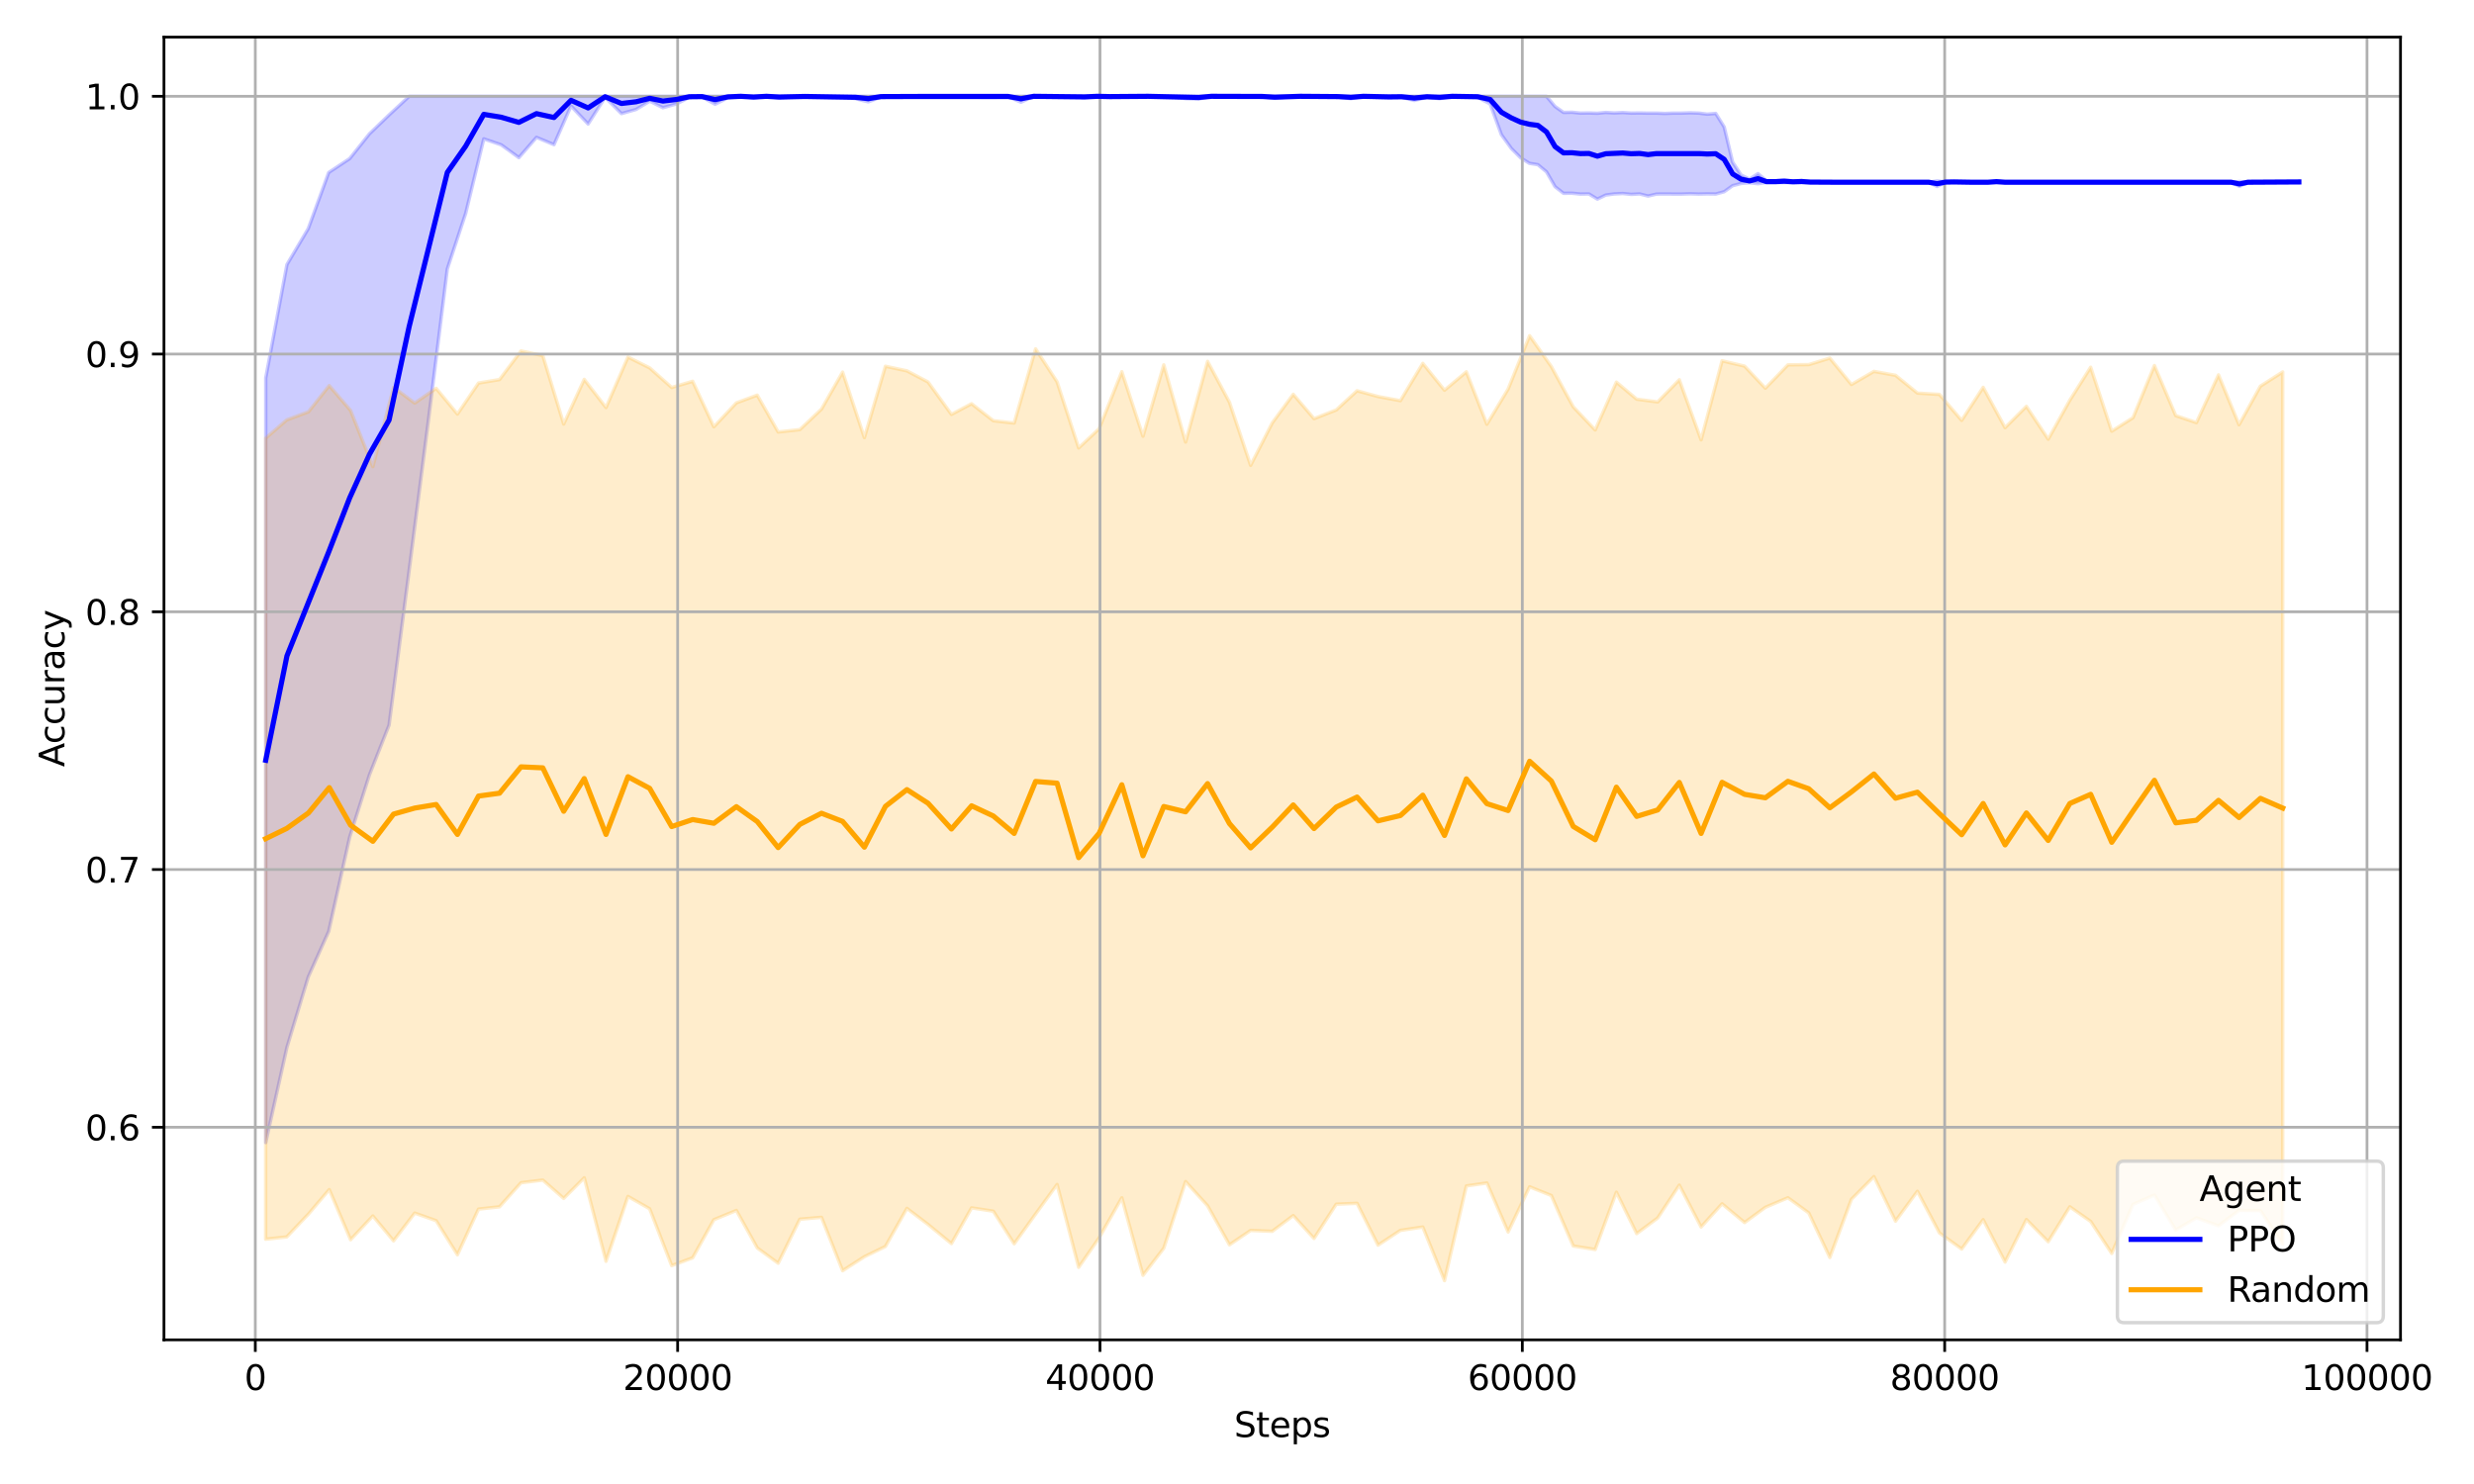 <?xml version="1.0" encoding="utf-8" standalone="no"?>
<!DOCTYPE svg PUBLIC "-//W3C//DTD SVG 1.1//EN"
  "http://www.w3.org/Graphics/SVG/1.1/DTD/svg11.dtd">
<svg xmlns:xlink="http://www.w3.org/1999/xlink" width="720pt" height="432pt" viewBox="0 0 720 432" xmlns="http://www.w3.org/2000/svg" version="1.1">
 <defs>
  <style type="text/css">*{stroke-linejoin: round; stroke-linecap: butt}</style>
 </defs>
 <g id="figure_1">
  <g id="patch_1">
   <path d="M 0 432 
L 720 432 
L 720 0 
L 0 0 
z
" style="fill: #ffffff"/>
  </g>
  <g id="axes_1">
   <g id="patch_2">
    <path d="M 47.72 390.04 
L 698.612 390.04 
L 698.612 10.8 
L 47.72 10.8 
z
" style="fill: #ffffff"/>
   </g>
   <g id="FillBetweenPolyCollection_1">
    <defs>
     <path id="mae213583d4" d="M 77.331 -321.983 
L 77.331 -99.384 
L 83.513 -127.142 
L 89.714 -147.607 
L 95.663 -160.87 
L 101.772 -188.337 
L 107.524 -206.456 
L 113.227 -220.903 
L 119.066 -265.854 
L 124.683 -309.633 
L 130.189 -353.735 
L 135.524 -369.883 
L 140.796 -391.572 
L 145.867 -389.843 
L 151.004 -386.114 
L 156.13 -392.016 
L 161.225 -389.888 
L 166.184 -401.144 
L 171.156 -395.898 
L 176.109 -403.66 
L 180.854 -398.93 
L 185.119 -400.138 
L 189.101 -402.553 
L 192.93 -400.641 
L 196.869 -401.748 
L 200.606 -403.66 
L 204.324 -403.761 
L 208.116 -401.647 
L 211.828 -403.559 
L 215.534 -403.962 
L 219.325 -403.459 
L 223.05 -403.962 
L 226.768 -403.459 
L 230.48 -403.761 
L 234.198 -403.861 
L 237.904 -403.761 
L 241.616 -403.66 
L 245.315 -403.761 
L 249.003 -403.257 
L 252.702 -402.352 
L 256.408 -403.761 
L 260.12 -403.861 
L 263.807 -403.761 
L 267.507 -403.861 
L 271.201 -403.861 
L 274.9 -403.861 
L 278.588 -403.861 
L 282.281 -403.761 
L 285.969 -403.66 
L 289.656 -403.66 
L 293.386 -403.861 
L 297.123 -402.251 
L 300.853 -403.962 
L 304.547 -403.861 
L 308.259 -403.962 
L 311.952 -403.861 
L 315.634 -403.559 
L 319.339 -403.962 
L 323.027 -403.761 
L 326.708 -403.861 
L 330.42 -403.962 
L 334.107 -403.962 
L 337.795 -403.761 
L 341.464 -403.761 
L 345.176 -403.257 
L 348.857 -403.157 
L 352.544 -403.962 
L 356.232 -403.962 
L 359.919 -403.962 
L 363.619 -403.962 
L 367.312 -403.861 
L 370.993 -403.358 
L 374.687 -403.761 
L 378.374 -403.962 
L 382.068 -403.962 
L 385.755 -403.962 
L 389.436 -403.761 
L 393.124 -403.257 
L 396.805 -403.962 
L 400.492 -403.66 
L 404.192 -403.559 
L 407.892 -403.66 
L 411.598 -402.754 
L 415.285 -403.66 
L 418.978 -403.257 
L 422.666 -403.962 
L 426.353 -403.861 
L 430.041 -403.66 
L 433.667 -401.748 
L 436.948 -392.792 
L 439.855 -388.767 
L 442.535 -386.084 
L 445.073 -384.457 
L 447.562 -384.065 
L 450.075 -381.971 
L 452.558 -377.66 
L 455.023 -375.724 
L 457.499 -375.75 
L 459.958 -375.5 
L 462.416 -375.541 
L 464.88 -374.042 
L 467.338 -375.222 
L 469.797 -375.541 
L 472.261 -375.666 
L 474.719 -375.415 
L 477.178 -375.541 
L 479.636 -374.929 
L 482.094 -375.5 
L 484.552 -375.517 
L 487.011 -375.5 
L 489.475 -375.5 
L 491.939 -375.583 
L 494.398 -375.5 
L 496.862 -375.552 
L 499.326 -375.517 
L 501.785 -376.19 
L 504.249 -377.951 
L 506.707 -378.59 
L 509.166 -378.797 
L 511.636 -378.521 
L 514.101 -378.884 
L 516.614 -378.884 
L 519.232 -378.832 
L 521.819 -378.901 
L 524.315 -378.866 
L 526.804 -378.936 
L 529.268 -378.953 
L 531.738 -378.936 
L 534.197 -378.953 
L 536.655 -378.953 
L 539.119 -378.953 
L 541.578 -378.936 
L 544.036 -378.953 
L 546.494 -378.953 
L 548.959 -378.953 
L 551.435 -378.953 
L 553.9 -378.953 
L 556.364 -378.953 
L 558.822 -378.953 
L 561.287 -378.953 
L 563.751 -377.711 
L 566.215 -378.936 
L 568.68 -378.918 
L 571.15 -378.953 
L 573.615 -378.953 
L 576.104 -378.953 
L 578.562 -378.953 
L 581.026 -378.884 
L 583.485 -378.953 
L 585.943 -378.953 
L 588.53 -378.953 
L 591.111 -378.953 
L 593.994 -378.953 
L 596.747 -378.936 
L 599.334 -378.936 
L 601.897 -378.953 
L 604.398 -378.953 
L 606.998 -378.953 
L 609.634 -378.936 
L 612.148 -378.953 
L 614.637 -378.953 
L 617.12 -378.953 
L 619.596 -378.953 
L 622.061 -378.953 
L 624.519 -378.953 
L 627.008 -378.953 
L 629.485 -378.953 
L 631.949 -378.953 
L 634.432 -378.953 
L 636.89 -378.953 
L 639.348 -378.953 
L 641.85 -378.953 
L 644.32 -378.953 
L 646.779 -378.953 
L 649.28 -378.953 
L 651.744 -377.745 
L 654.209 -378.953 
L 656.667 -378.953 
L 659.144 -378.953 
L 661.608 -378.953 
L 664.066 -378.953 
L 666.549 -378.953 
L 669.026 -378.918 
L 669.026 -379.154 
L 669.026 -379.154 
L 666.549 -378.953 
L 664.066 -378.953 
L 661.608 -378.953 
L 659.144 -378.953 
L 656.667 -378.953 
L 654.209 -378.953 
L 651.744 -379.16 
L 649.28 -378.953 
L 646.779 -378.953 
L 644.32 -378.953 
L 641.85 -378.953 
L 639.348 -378.953 
L 636.89 -378.953 
L 634.432 -378.953 
L 631.949 -378.953 
L 629.485 -378.953 
L 627.008 -378.953 
L 624.519 -378.953 
L 622.061 -378.953 
L 619.596 -378.953 
L 617.12 -378.953 
L 614.637 -378.953 
L 612.148 -378.953 
L 609.634 -379.053 
L 606.998 -378.953 
L 604.398 -378.953 
L 601.897 -378.953 
L 599.334 -379.053 
L 596.747 -379.053 
L 593.994 -378.953 
L 591.111 -378.953 
L 588.53 -378.953 
L 585.943 -378.953 
L 583.485 -378.953 
L 581.026 -379.355 
L 578.562 -378.953 
L 576.104 -378.953 
L 573.615 -378.953 
L 571.15 -378.953 
L 568.68 -379.154 
L 566.215 -379.053 
L 563.751 -379.361 
L 561.287 -378.953 
L 558.822 -378.953 
L 556.364 -378.953 
L 553.9 -378.953 
L 551.435 -378.953 
L 548.959 -378.953 
L 546.494 -378.953 
L 544.036 -378.953 
L 541.578 -379.053 
L 539.119 -378.953 
L 536.655 -378.953 
L 534.197 -378.953 
L 531.738 -379.053 
L 529.268 -378.953 
L 526.804 -379.053 
L 524.315 -379.456 
L 521.819 -379.255 
L 519.232 -379.657 
L 516.614 -379.355 
L 514.101 -379.355 
L 511.636 -381.468 
L 509.166 -379.858 
L 506.707 -381.066 
L 504.249 -384.789 
L 501.785 -395.053 
L 499.326 -398.978 
L 496.862 -398.777 
L 494.398 -399.078 
L 491.939 -399.162 
L 489.475 -399.078 
L 487.011 -399.078 
L 484.552 -398.978 
L 482.094 -399.078 
L 479.636 -399.066 
L 477.178 -399.12 
L 474.719 -399.08 
L 472.261 -399.245 
L 469.797 -399.12 
L 467.338 -399.273 
L 464.88 -399.036 
L 462.416 -399.12 
L 459.958 -399.078 
L 457.499 -399.329 
L 455.023 -399.271 
L 452.558 -401.003 
L 450.075 -403.962 
L 447.562 -403.962 
L 445.073 -403.962 
L 442.535 -403.962 
L 439.855 -403.962 
L 436.948 -403.962 
L 433.667 -403.962 
L 430.041 -403.962 
L 426.353 -403.962 
L 422.666 -403.962 
L 418.978 -403.962 
L 415.285 -403.962 
L 411.598 -403.962 
L 407.892 -403.962 
L 404.192 -403.962 
L 400.492 -403.962 
L 396.805 -403.962 
L 393.124 -403.962 
L 389.436 -403.962 
L 385.755 -403.962 
L 382.068 -403.962 
L 378.374 -403.962 
L 374.687 -403.962 
L 370.993 -403.962 
L 367.312 -403.962 
L 363.619 -403.962 
L 359.919 -403.962 
L 356.232 -403.962 
L 352.544 -403.962 
L 348.857 -403.962 
L 345.176 -403.962 
L 341.464 -403.962 
L 337.795 -403.962 
L 334.107 -403.962 
L 330.42 -403.962 
L 326.708 -403.962 
L 323.027 -403.962 
L 319.339 -403.962 
L 315.634 -403.962 
L 311.952 -403.962 
L 308.259 -403.962 
L 304.547 -403.962 
L 300.853 -403.962 
L 297.123 -403.962 
L 293.386 -403.962 
L 289.656 -403.962 
L 285.969 -403.962 
L 282.281 -403.962 
L 278.588 -403.962 
L 274.9 -403.962 
L 271.201 -403.962 
L 267.507 -403.962 
L 263.807 -403.962 
L 260.12 -403.962 
L 256.408 -403.962 
L 252.702 -403.962 
L 249.003 -403.962 
L 245.315 -403.962 
L 241.616 -403.962 
L 237.904 -403.962 
L 234.198 -403.962 
L 230.48 -403.962 
L 226.768 -403.962 
L 223.05 -403.962 
L 219.325 -403.962 
L 215.534 -403.962 
L 211.828 -403.962 
L 208.116 -403.962 
L 204.324 -403.962 
L 200.606 -403.962 
L 196.869 -403.962 
L 192.93 -403.962 
L 189.101 -403.962 
L 185.119 -403.962 
L 180.854 -403.962 
L 176.109 -403.962 
L 171.156 -403.962 
L 166.184 -403.962 
L 161.225 -403.962 
L 156.13 -403.962 
L 151.004 -403.962 
L 145.867 -403.962 
L 140.796 -403.962 
L 135.524 -403.962 
L 130.189 -403.962 
L 124.683 -403.962 
L 119.066 -403.962 
L 113.227 -398.536 
L 107.524 -393.059 
L 101.772 -385.835 
L 95.663 -381.791 
L 89.714 -365.46 
L 83.513 -354.996 
L 77.331 -321.983 
z
" style="stroke: #0000ff; stroke-opacity: 0.2"/>
    </defs>
    <g clip-path="url(#p2418b3f8c1)">
     <use xlink:href="#mae213583d4" x="0" y="432" style="fill: #0000ff; fill-opacity: 0.2; stroke: #0000ff; stroke-opacity: 0.2"/>
    </g>
   </g>
   <g id="FillBetweenPolyCollection_2">
    <defs>
     <path id="m3cd592f4df" d="M 77.306 -304.425 
L 77.306 -71.259 
L 83.452 -71.922 
L 89.769 -78.575 
L 95.823 -85.7 
L 102.03 -71.104 
L 108.513 -78.021 
L 114.536 -70.781 
L 120.694 -78.862 
L 126.932 -76.649 
L 133.127 -66.72 
L 139.26 -80.022 
L 145.375 -80.687 
L 151.631 -87.697 
L 157.974 -88.467 
L 164.052 -83.133 
L 170.031 -89.134 
L 176.367 -64.829 
L 182.759 -83.713 
L 189.064 -80.114 
L 195.48 -63.564 
L 201.589 -65.844 
L 207.753 -76.931 
L 214.304 -79.628 
L 220.382 -68.716 
L 226.467 -64.267 
L 232.772 -77.081 
L 239.071 -77.619 
L 245.223 -62.088 
L 251.559 -66.163 
L 257.68 -69.142 
L 263.943 -80.232 
L 270.082 -75.554 
L 276.898 -69.981 
L 282.754 -80.384 
L 289.078 -79.407 
L 295.15 -69.918 
L 301.388 -78.587 
L 307.638 -87.182 
L 313.925 -63.075 
L 319.874 -71.652 
L 326.481 -83.317 
L 332.639 -60.749 
L 338.692 -68.643 
L 345.04 -88.036 
L 351.444 -80.978 
L 357.805 -69.624 
L 363.969 -73.81 
L 370.256 -73.552 
L 376.371 -78.133 
L 382.418 -71.47 
L 388.883 -81.446 
L 394.943 -81.695 
L 401.039 -69.531 
L 407.554 -73.824 
L 414.074 -74.8 
L 420.392 -59.198 
L 426.753 -86.765 
L 432.726 -87.616 
L 438.903 -73.364 
L 445.159 -86.514 
L 451.477 -83.974 
L 457.856 -69.278 
L 464.241 -68.266 
L 470.411 -84.935 
L 476.323 -72.889 
L 482.438 -77.438 
L 488.725 -87 
L 495.068 -74.811 
L 501.17 -81.561 
L 507.721 -76.101 
L 513.769 -80.538 
L 520.332 -83.322 
L 526.392 -78.911 
L 532.531 -65.934 
L 538.818 -82.868 
L 545.37 -89.475 
L 551.65 -76.526 
L 558.023 -85.206 
L 564.427 -73.081 
L 570.898 -68.392 
L 577.155 -76.945 
L 583.534 -64.603 
L 589.741 -76.984 
L 596.083 -70.527 
L 602.376 -80.693 
L 608.442 -76.43 
L 614.575 -67.12 
L 620.764 -81.371 
L 626.99 -84.097 
L 633.203 -73.925 
L 639.219 -77.46 
L 645.648 -75.149 
L 651.621 -79.667 
L 657.835 -79.604 
L 664.33 -69.794 
L 664.33 -323.729 
L 664.33 -323.729 
L 657.835 -319.589 
L 651.621 -308.354 
L 645.648 -322.876 
L 639.219 -308.978 
L 633.203 -311.012 
L 626.99 -325.599 
L 620.764 -310.401 
L 614.575 -306.479 
L 608.442 -325.096 
L 602.376 -315.498 
L 596.083 -304.156 
L 589.741 -313.705 
L 583.534 -307.496 
L 577.155 -319.246 
L 570.898 -309.626 
L 564.427 -317.191 
L 558.023 -317.571 
L 551.65 -322.75 
L 545.37 -323.889 
L 538.818 -320.075 
L 532.531 -327.756 
L 526.392 -325.867 
L 520.332 -325.791 
L 513.769 -318.987 
L 507.721 -325.425 
L 501.17 -326.968 
L 495.068 -303.957 
L 488.725 -321.446 
L 482.438 -315.001 
L 476.323 -315.8 
L 470.411 -320.76 
L 464.241 -306.834 
L 457.856 -313.574 
L 451.477 -325.305 
L 445.159 -334.27 
L 438.903 -318.742 
L 432.726 -308.492 
L 426.753 -323.765 
L 420.392 -318.403 
L 414.074 -326.226 
L 407.554 -315.364 
L 401.039 -316.573 
L 394.943 -318.247 
L 388.883 -312.661 
L 382.418 -310.132 
L 376.371 -317.225 
L 370.256 -308.884 
L 363.969 -296.539 
L 357.805 -314.896 
L 351.444 -326.801 
L 345.04 -303.32 
L 338.692 -325.797 
L 332.639 -305.014 
L 326.481 -323.795 
L 319.874 -307.2 
L 313.925 -301.605 
L 307.638 -320.847 
L 301.388 -330.442 
L 295.15 -308.851 
L 289.078 -309.532 
L 282.754 -314.473 
L 276.898 -311.371 
L 270.082 -320.803 
L 263.943 -324.045 
L 257.68 -325.382 
L 251.559 -304.602 
L 245.223 -323.682 
L 239.071 -312.903 
L 232.772 -306.939 
L 226.467 -306.248 
L 220.382 -316.972 
L 214.304 -314.73 
L 207.753 -307.756 
L 201.589 -321.01 
L 195.48 -319.205 
L 189.064 -324.913 
L 182.759 -328.067 
L 176.367 -313.355 
L 170.031 -321.562 
L 164.052 -308.557 
L 157.974 -328.481 
L 151.631 -329.835 
L 145.375 -321.506 
L 139.26 -320.504 
L 133.127 -311.464 
L 126.932 -318.958 
L 120.694 -314.661 
L 114.536 -319.241 
L 108.513 -296.162 
L 102.03 -312.499 
L 95.823 -319.745 
L 89.769 -312.114 
L 83.452 -309.764 
L 77.306 -304.425 
z
" style="stroke: #ffa500; stroke-opacity: 0.2"/>
    </defs>
    <g clip-path="url(#p2418b3f8c1)">
     <use xlink:href="#m3cd592f4df" x="0" y="432" style="fill: #ffa500; fill-opacity: 0.2; stroke: #ffa500; stroke-opacity: 0.2"/>
    </g>
   </g>
   <g id="matplotlib.axis_1">
    <g id="xtick_1">
     <g id="line2d_1">
      <path d="M 74.301 390.04 
L 74.301 10.8 
" clip-path="url(#p2418b3f8c1)" style="fill: none; stroke: #b0b0b0; stroke-width: 0.8; stroke-linecap: square"/>
     </g>
     <g id="line2d_2">
      <defs>
       <path id="m208bb4cdab" d="M 0 0 
L 0 3.5 
" style="stroke: #000000; stroke-width: 0.8"/>
      </defs>
      <g>
       <use xlink:href="#m208bb4cdab" x="74.301" y="390.04" style="stroke: #000000; stroke-width: 0.8"/>
      </g>
     </g>
     <g id="text_1">
      <!-- 0 -->
      <g transform="translate(71.12 404.638) scale(0.1 -0.1)">
       <defs>
        <path id="DejaVuSans-30" d="M 2034 4250 
Q 1547 4250 1301 3770 
Q 1056 3291 1056 2328 
Q 1056 1369 1301 889 
Q 1547 409 2034 409 
Q 2525 409 2770 889 
Q 3016 1369 3016 2328 
Q 3016 3291 2770 3770 
Q 2525 4250 2034 4250 
z
M 2034 4750 
Q 2819 4750 3233 4129 
Q 3647 3509 3647 2328 
Q 3647 1150 3233 529 
Q 2819 -91 2034 -91 
Q 1250 -91 836 529 
Q 422 1150 422 2328 
Q 422 3509 836 4129 
Q 1250 4750 2034 4750 
z
" transform="scale(0.016)"/>
       </defs>
       <use xlink:href="#DejaVuSans-30"/>
      </g>
     </g>
    </g>
    <g id="xtick_2">
     <g id="line2d_3">
      <path d="M 197.213 390.04 
L 197.213 10.8 
" clip-path="url(#p2418b3f8c1)" style="fill: none; stroke: #b0b0b0; stroke-width: 0.8; stroke-linecap: square"/>
     </g>
     <g id="line2d_4">
      <g>
       <use xlink:href="#m208bb4cdab" x="197.213" y="390.04" style="stroke: #000000; stroke-width: 0.8"/>
      </g>
     </g>
     <g id="text_2">
      <!-- 20000 -->
      <g transform="translate(181.307 404.638) scale(0.1 -0.1)">
       <defs>
        <path id="DejaVuSans-32" d="M 1228 531 
L 3431 531 
L 3431 0 
L 469 0 
L 469 531 
Q 828 903 1448 1529 
Q 2069 2156 2228 2338 
Q 2531 2678 2651 2914 
Q 2772 3150 2772 3378 
Q 2772 3750 2511 3984 
Q 2250 4219 1831 4219 
Q 1534 4219 1204 4116 
Q 875 4013 500 3803 
L 500 4441 
Q 881 4594 1212 4672 
Q 1544 4750 1819 4750 
Q 2544 4750 2975 4387 
Q 3406 4025 3406 3419 
Q 3406 3131 3298 2873 
Q 3191 2616 2906 2266 
Q 2828 2175 2409 1742 
Q 1991 1309 1228 531 
z
" transform="scale(0.016)"/>
       </defs>
       <use xlink:href="#DejaVuSans-32"/>
       <use xlink:href="#DejaVuSans-30" transform="translate(63.623 0)"/>
       <use xlink:href="#DejaVuSans-30" transform="translate(127.246 0)"/>
       <use xlink:href="#DejaVuSans-30" transform="translate(190.869 0)"/>
       <use xlink:href="#DejaVuSans-30" transform="translate(254.492 0)"/>
      </g>
     </g>
    </g>
    <g id="xtick_3">
     <g id="line2d_5">
      <path d="M 320.126 390.04 
L 320.126 10.8 
" clip-path="url(#p2418b3f8c1)" style="fill: none; stroke: #b0b0b0; stroke-width: 0.8; stroke-linecap: square"/>
     </g>
     <g id="line2d_6">
      <g>
       <use xlink:href="#m208bb4cdab" x="320.126" y="390.04" style="stroke: #000000; stroke-width: 0.8"/>
      </g>
     </g>
     <g id="text_3">
      <!-- 40000 -->
      <g transform="translate(304.22 404.638) scale(0.1 -0.1)">
       <defs>
        <path id="DejaVuSans-34" d="M 2419 4116 
L 825 1625 
L 2419 1625 
L 2419 4116 
z
M 2253 4666 
L 3047 4666 
L 3047 1625 
L 3713 1625 
L 3713 1100 
L 3047 1100 
L 3047 0 
L 2419 0 
L 2419 1100 
L 313 1100 
L 313 1709 
L 2253 4666 
z
" transform="scale(0.016)"/>
       </defs>
       <use xlink:href="#DejaVuSans-34"/>
       <use xlink:href="#DejaVuSans-30" transform="translate(63.623 0)"/>
       <use xlink:href="#DejaVuSans-30" transform="translate(127.246 0)"/>
       <use xlink:href="#DejaVuSans-30" transform="translate(190.869 0)"/>
       <use xlink:href="#DejaVuSans-30" transform="translate(254.492 0)"/>
      </g>
     </g>
    </g>
    <g id="xtick_4">
     <g id="line2d_7">
      <path d="M 443.039 390.04 
L 443.039 10.8 
" clip-path="url(#p2418b3f8c1)" style="fill: none; stroke: #b0b0b0; stroke-width: 0.8; stroke-linecap: square"/>
     </g>
     <g id="line2d_8">
      <g>
       <use xlink:href="#m208bb4cdab" x="443.039" y="390.04" style="stroke: #000000; stroke-width: 0.8"/>
      </g>
     </g>
     <g id="text_4">
      <!-- 60000 -->
      <g transform="translate(427.132 404.638) scale(0.1 -0.1)">
       <defs>
        <path id="DejaVuSans-36" d="M 2113 2584 
Q 1688 2584 1439 2293 
Q 1191 2003 1191 1497 
Q 1191 994 1439 701 
Q 1688 409 2113 409 
Q 2538 409 2786 701 
Q 3034 994 3034 1497 
Q 3034 2003 2786 2293 
Q 2538 2584 2113 2584 
z
M 3366 4563 
L 3366 3988 
Q 3128 4100 2886 4159 
Q 2644 4219 2406 4219 
Q 1781 4219 1451 3797 
Q 1122 3375 1075 2522 
Q 1259 2794 1537 2939 
Q 1816 3084 2150 3084 
Q 2853 3084 3261 2657 
Q 3669 2231 3669 1497 
Q 3669 778 3244 343 
Q 2819 -91 2113 -91 
Q 1303 -91 875 529 
Q 447 1150 447 2328 
Q 447 3434 972 4092 
Q 1497 4750 2381 4750 
Q 2619 4750 2861 4703 
Q 3103 4656 3366 4563 
z
" transform="scale(0.016)"/>
       </defs>
       <use xlink:href="#DejaVuSans-36"/>
       <use xlink:href="#DejaVuSans-30" transform="translate(63.623 0)"/>
       <use xlink:href="#DejaVuSans-30" transform="translate(127.246 0)"/>
       <use xlink:href="#DejaVuSans-30" transform="translate(190.869 0)"/>
       <use xlink:href="#DejaVuSans-30" transform="translate(254.492 0)"/>
      </g>
     </g>
    </g>
    <g id="xtick_5">
     <g id="line2d_9">
      <path d="M 565.951 390.04 
L 565.951 10.8 
" clip-path="url(#p2418b3f8c1)" style="fill: none; stroke: #b0b0b0; stroke-width: 0.8; stroke-linecap: square"/>
     </g>
     <g id="line2d_10">
      <g>
       <use xlink:href="#m208bb4cdab" x="565.951" y="390.04" style="stroke: #000000; stroke-width: 0.8"/>
      </g>
     </g>
     <g id="text_5">
      <!-- 80000 -->
      <g transform="translate(550.045 404.638) scale(0.1 -0.1)">
       <defs>
        <path id="DejaVuSans-38" d="M 2034 2216 
Q 1584 2216 1326 1975 
Q 1069 1734 1069 1313 
Q 1069 891 1326 650 
Q 1584 409 2034 409 
Q 2484 409 2743 651 
Q 3003 894 3003 1313 
Q 3003 1734 2745 1975 
Q 2488 2216 2034 2216 
z
M 1403 2484 
Q 997 2584 770 2862 
Q 544 3141 544 3541 
Q 544 4100 942 4425 
Q 1341 4750 2034 4750 
Q 2731 4750 3128 4425 
Q 3525 4100 3525 3541 
Q 3525 3141 3298 2862 
Q 3072 2584 2669 2484 
Q 3125 2378 3379 2068 
Q 3634 1759 3634 1313 
Q 3634 634 3220 271 
Q 2806 -91 2034 -91 
Q 1263 -91 848 271 
Q 434 634 434 1313 
Q 434 1759 690 2068 
Q 947 2378 1403 2484 
z
M 1172 3481 
Q 1172 3119 1398 2916 
Q 1625 2713 2034 2713 
Q 2441 2713 2670 2916 
Q 2900 3119 2900 3481 
Q 2900 3844 2670 4047 
Q 2441 4250 2034 4250 
Q 1625 4250 1398 4047 
Q 1172 3844 1172 3481 
z
" transform="scale(0.016)"/>
       </defs>
       <use xlink:href="#DejaVuSans-38"/>
       <use xlink:href="#DejaVuSans-30" transform="translate(63.623 0)"/>
       <use xlink:href="#DejaVuSans-30" transform="translate(127.246 0)"/>
       <use xlink:href="#DejaVuSans-30" transform="translate(190.869 0)"/>
       <use xlink:href="#DejaVuSans-30" transform="translate(254.492 0)"/>
      </g>
     </g>
    </g>
    <g id="xtick_6">
     <g id="line2d_11">
      <path d="M 688.864 390.04 
L 688.864 10.8 
" clip-path="url(#p2418b3f8c1)" style="fill: none; stroke: #b0b0b0; stroke-width: 0.8; stroke-linecap: square"/>
     </g>
     <g id="line2d_12">
      <g>
       <use xlink:href="#m208bb4cdab" x="688.864" y="390.04" style="stroke: #000000; stroke-width: 0.8"/>
      </g>
     </g>
     <g id="text_6">
      <!-- 100000 -->
      <g transform="translate(669.776 404.638) scale(0.1 -0.1)">
       <defs>
        <path id="DejaVuSans-31" d="M 794 531 
L 1825 531 
L 1825 4091 
L 703 3866 
L 703 4441 
L 1819 4666 
L 2450 4666 
L 2450 531 
L 3481 531 
L 3481 0 
L 794 0 
L 794 531 
z
" transform="scale(0.016)"/>
       </defs>
       <use xlink:href="#DejaVuSans-31"/>
       <use xlink:href="#DejaVuSans-30" transform="translate(63.623 0)"/>
       <use xlink:href="#DejaVuSans-30" transform="translate(127.246 0)"/>
       <use xlink:href="#DejaVuSans-30" transform="translate(190.869 0)"/>
       <use xlink:href="#DejaVuSans-30" transform="translate(254.492 0)"/>
       <use xlink:href="#DejaVuSans-30" transform="translate(318.115 0)"/>
      </g>
     </g>
    </g>
    <g id="text_7">
     <!-- Steps -->
     <g transform="translate(359.176 418.317) scale(0.1 -0.1)">
      <defs>
       <path id="DejaVuSans-53" d="M 3425 4513 
L 3425 3897 
Q 3066 4069 2747 4153 
Q 2428 4238 2131 4238 
Q 1616 4238 1336 4038 
Q 1056 3838 1056 3469 
Q 1056 3159 1242 3001 
Q 1428 2844 1947 2747 
L 2328 2669 
Q 3034 2534 3370 2195 
Q 3706 1856 3706 1288 
Q 3706 609 3251 259 
Q 2797 -91 1919 -91 
Q 1588 -91 1214 -16 
Q 841 59 441 206 
L 441 856 
Q 825 641 1194 531 
Q 1563 422 1919 422 
Q 2459 422 2753 634 
Q 3047 847 3047 1241 
Q 3047 1584 2836 1778 
Q 2625 1972 2144 2069 
L 1759 2144 
Q 1053 2284 737 2584 
Q 422 2884 422 3419 
Q 422 4038 858 4394 
Q 1294 4750 2059 4750 
Q 2388 4750 2728 4690 
Q 3069 4631 3425 4513 
z
" transform="scale(0.016)"/>
       <path id="DejaVuSans-74" d="M 1172 4494 
L 1172 3500 
L 2356 3500 
L 2356 3053 
L 1172 3053 
L 1172 1153 
Q 1172 725 1289 603 
Q 1406 481 1766 481 
L 2356 481 
L 2356 0 
L 1766 0 
Q 1100 0 847 248 
Q 594 497 594 1153 
L 594 3053 
L 172 3053 
L 172 3500 
L 594 3500 
L 594 4494 
L 1172 4494 
z
" transform="scale(0.016)"/>
       <path id="DejaVuSans-65" d="M 3597 1894 
L 3597 1613 
L 953 1613 
Q 991 1019 1311 708 
Q 1631 397 2203 397 
Q 2534 397 2845 478 
Q 3156 559 3463 722 
L 3463 178 
Q 3153 47 2828 -22 
Q 2503 -91 2169 -91 
Q 1331 -91 842 396 
Q 353 884 353 1716 
Q 353 2575 817 3079 
Q 1281 3584 2069 3584 
Q 2775 3584 3186 3129 
Q 3597 2675 3597 1894 
z
M 3022 2063 
Q 3016 2534 2758 2815 
Q 2500 3097 2075 3097 
Q 1594 3097 1305 2825 
Q 1016 2553 972 2059 
L 3022 2063 
z
" transform="scale(0.016)"/>
       <path id="DejaVuSans-70" d="M 1159 525 
L 1159 -1331 
L 581 -1331 
L 581 3500 
L 1159 3500 
L 1159 2969 
Q 1341 3281 1617 3432 
Q 1894 3584 2278 3584 
Q 2916 3584 3314 3078 
Q 3713 2572 3713 1747 
Q 3713 922 3314 415 
Q 2916 -91 2278 -91 
Q 1894 -91 1617 61 
Q 1341 213 1159 525 
z
M 3116 1747 
Q 3116 2381 2855 2742 
Q 2594 3103 2138 3103 
Q 1681 3103 1420 2742 
Q 1159 2381 1159 1747 
Q 1159 1113 1420 752 
Q 1681 391 2138 391 
Q 2594 391 2855 752 
Q 3116 1113 3116 1747 
z
" transform="scale(0.016)"/>
       <path id="DejaVuSans-73" d="M 2834 3397 
L 2834 2853 
Q 2591 2978 2328 3040 
Q 2066 3103 1784 3103 
Q 1356 3103 1142 2972 
Q 928 2841 928 2578 
Q 928 2378 1081 2264 
Q 1234 2150 1697 2047 
L 1894 2003 
Q 2506 1872 2764 1633 
Q 3022 1394 3022 966 
Q 3022 478 2636 193 
Q 2250 -91 1575 -91 
Q 1294 -91 989 -36 
Q 684 19 347 128 
L 347 722 
Q 666 556 975 473 
Q 1284 391 1588 391 
Q 1994 391 2212 530 
Q 2431 669 2431 922 
Q 2431 1156 2273 1281 
Q 2116 1406 1581 1522 
L 1381 1569 
Q 847 1681 609 1914 
Q 372 2147 372 2553 
Q 372 3047 722 3315 
Q 1072 3584 1716 3584 
Q 2034 3584 2315 3537 
Q 2597 3491 2834 3397 
z
" transform="scale(0.016)"/>
      </defs>
      <use xlink:href="#DejaVuSans-53"/>
      <use xlink:href="#DejaVuSans-74" transform="translate(63.477 0)"/>
      <use xlink:href="#DejaVuSans-65" transform="translate(102.686 0)"/>
      <use xlink:href="#DejaVuSans-70" transform="translate(164.209 0)"/>
      <use xlink:href="#DejaVuSans-73" transform="translate(227.686 0)"/>
     </g>
    </g>
   </g>
   <g id="matplotlib.axis_2">
    <g id="ytick_1">
     <g id="line2d_13">
      <path d="M 47.72 328.147 
L 698.612 328.147 
" clip-path="url(#p2418b3f8c1)" style="fill: none; stroke: #b0b0b0; stroke-width: 0.8; stroke-linecap: square"/>
     </g>
     <g id="line2d_14">
      <defs>
       <path id="m7564cca627" d="M 0 0 
L -3.5 0 
" style="stroke: #000000; stroke-width: 0.8"/>
      </defs>
      <g>
       <use xlink:href="#m7564cca627" x="47.72" y="328.147" style="stroke: #000000; stroke-width: 0.8"/>
      </g>
     </g>
     <g id="text_8">
      <!-- 0.6 -->
      <g transform="translate(24.817 331.946) scale(0.1 -0.1)">
       <defs>
        <path id="DejaVuSans-2e" d="M 684 794 
L 1344 794 
L 1344 0 
L 684 0 
L 684 794 
z
" transform="scale(0.016)"/>
       </defs>
       <use xlink:href="#DejaVuSans-30"/>
       <use xlink:href="#DejaVuSans-2e" transform="translate(63.623 0)"/>
       <use xlink:href="#DejaVuSans-36" transform="translate(95.41 0)"/>
      </g>
     </g>
    </g>
    <g id="ytick_2">
     <g id="line2d_15">
      <path d="M 47.72 253.12 
L 698.612 253.12 
" clip-path="url(#p2418b3f8c1)" style="fill: none; stroke: #b0b0b0; stroke-width: 0.8; stroke-linecap: square"/>
     </g>
     <g id="line2d_16">
      <g>
       <use xlink:href="#m7564cca627" x="47.72" y="253.12" style="stroke: #000000; stroke-width: 0.8"/>
      </g>
     </g>
     <g id="text_9">
      <!-- 0.7 -->
      <g transform="translate(24.817 256.919) scale(0.1 -0.1)">
       <defs>
        <path id="DejaVuSans-37" d="M 525 4666 
L 3525 4666 
L 3525 4397 
L 1831 0 
L 1172 0 
L 2766 4134 
L 525 4134 
L 525 4666 
z
" transform="scale(0.016)"/>
       </defs>
       <use xlink:href="#DejaVuSans-30"/>
       <use xlink:href="#DejaVuSans-2e" transform="translate(63.623 0)"/>
       <use xlink:href="#DejaVuSans-37" transform="translate(95.41 0)"/>
      </g>
     </g>
    </g>
    <g id="ytick_3">
     <g id="line2d_17">
      <path d="M 47.72 178.093 
L 698.612 178.093 
" clip-path="url(#p2418b3f8c1)" style="fill: none; stroke: #b0b0b0; stroke-width: 0.8; stroke-linecap: square"/>
     </g>
     <g id="line2d_18">
      <g>
       <use xlink:href="#m7564cca627" x="47.72" y="178.093" style="stroke: #000000; stroke-width: 0.8"/>
      </g>
     </g>
     <g id="text_10">
      <!-- 0.8 -->
      <g transform="translate(24.817 181.892) scale(0.1 -0.1)">
       <use xlink:href="#DejaVuSans-30"/>
       <use xlink:href="#DejaVuSans-2e" transform="translate(63.623 0)"/>
       <use xlink:href="#DejaVuSans-38" transform="translate(95.41 0)"/>
      </g>
     </g>
    </g>
    <g id="ytick_4">
     <g id="line2d_19">
      <path d="M 47.72 103.065 
L 698.612 103.065 
" clip-path="url(#p2418b3f8c1)" style="fill: none; stroke: #b0b0b0; stroke-width: 0.8; stroke-linecap: square"/>
     </g>
     <g id="line2d_20">
      <g>
       <use xlink:href="#m7564cca627" x="47.72" y="103.065" style="stroke: #000000; stroke-width: 0.8"/>
      </g>
     </g>
     <g id="text_11">
      <!-- 0.9 -->
      <g transform="translate(24.817 106.865) scale(0.1 -0.1)">
       <defs>
        <path id="DejaVuSans-39" d="M 703 97 
L 703 672 
Q 941 559 1184 500 
Q 1428 441 1663 441 
Q 2288 441 2617 861 
Q 2947 1281 2994 2138 
Q 2813 1869 2534 1725 
Q 2256 1581 1919 1581 
Q 1219 1581 811 2004 
Q 403 2428 403 3163 
Q 403 3881 828 4315 
Q 1253 4750 1959 4750 
Q 2769 4750 3195 4129 
Q 3622 3509 3622 2328 
Q 3622 1225 3098 567 
Q 2575 -91 1691 -91 
Q 1453 -91 1209 -44 
Q 966 3 703 97 
z
M 1959 2075 
Q 2384 2075 2632 2365 
Q 2881 2656 2881 3163 
Q 2881 3666 2632 3958 
Q 2384 4250 1959 4250 
Q 1534 4250 1286 3958 
Q 1038 3666 1038 3163 
Q 1038 2656 1286 2365 
Q 1534 2075 1959 2075 
z
" transform="scale(0.016)"/>
       </defs>
       <use xlink:href="#DejaVuSans-30"/>
       <use xlink:href="#DejaVuSans-2e" transform="translate(63.623 0)"/>
       <use xlink:href="#DejaVuSans-39" transform="translate(95.41 0)"/>
      </g>
     </g>
    </g>
    <g id="ytick_5">
     <g id="line2d_21">
      <path d="M 47.72 28.038 
L 698.612 28.038 
" clip-path="url(#p2418b3f8c1)" style="fill: none; stroke: #b0b0b0; stroke-width: 0.8; stroke-linecap: square"/>
     </g>
     <g id="line2d_22">
      <g>
       <use xlink:href="#m7564cca627" x="47.72" y="28.038" style="stroke: #000000; stroke-width: 0.8"/>
      </g>
     </g>
     <g id="text_12">
      <!-- 1.0 -->
      <g transform="translate(24.817 31.837) scale(0.1 -0.1)">
       <use xlink:href="#DejaVuSans-31"/>
       <use xlink:href="#DejaVuSans-2e" transform="translate(63.623 0)"/>
       <use xlink:href="#DejaVuSans-30" transform="translate(95.41 0)"/>
      </g>
     </g>
    </g>
    <g id="text_13">
     <!-- Accuracy -->
     <g transform="translate(18.737 223.248) rotate(-90) scale(0.1 -0.1)">
      <defs>
       <path id="DejaVuSans-41" d="M 2188 4044 
L 1331 1722 
L 3047 1722 
L 2188 4044 
z
M 1831 4666 
L 2547 4666 
L 4325 0 
L 3669 0 
L 3244 1197 
L 1141 1197 
L 716 0 
L 50 0 
L 1831 4666 
z
" transform="scale(0.016)"/>
       <path id="DejaVuSans-63" d="M 3122 3366 
L 3122 2828 
Q 2878 2963 2633 3030 
Q 2388 3097 2138 3097 
Q 1578 3097 1268 2742 
Q 959 2388 959 1747 
Q 959 1106 1268 751 
Q 1578 397 2138 397 
Q 2388 397 2633 464 
Q 2878 531 3122 666 
L 3122 134 
Q 2881 22 2623 -34 
Q 2366 -91 2075 -91 
Q 1284 -91 818 406 
Q 353 903 353 1747 
Q 353 2603 823 3093 
Q 1294 3584 2113 3584 
Q 2378 3584 2631 3529 
Q 2884 3475 3122 3366 
z
" transform="scale(0.016)"/>
       <path id="DejaVuSans-75" d="M 544 1381 
L 544 3500 
L 1119 3500 
L 1119 1403 
Q 1119 906 1312 657 
Q 1506 409 1894 409 
Q 2359 409 2629 706 
Q 2900 1003 2900 1516 
L 2900 3500 
L 3475 3500 
L 3475 0 
L 2900 0 
L 2900 538 
Q 2691 219 2414 64 
Q 2138 -91 1772 -91 
Q 1169 -91 856 284 
Q 544 659 544 1381 
z
M 1991 3584 
L 1991 3584 
z
" transform="scale(0.016)"/>
       <path id="DejaVuSans-72" d="M 2631 2963 
Q 2534 3019 2420 3045 
Q 2306 3072 2169 3072 
Q 1681 3072 1420 2755 
Q 1159 2438 1159 1844 
L 1159 0 
L 581 0 
L 581 3500 
L 1159 3500 
L 1159 2956 
Q 1341 3275 1631 3429 
Q 1922 3584 2338 3584 
Q 2397 3584 2469 3576 
Q 2541 3569 2628 3553 
L 2631 2963 
z
" transform="scale(0.016)"/>
       <path id="DejaVuSans-61" d="M 2194 1759 
Q 1497 1759 1228 1600 
Q 959 1441 959 1056 
Q 959 750 1161 570 
Q 1363 391 1709 391 
Q 2188 391 2477 730 
Q 2766 1069 2766 1631 
L 2766 1759 
L 2194 1759 
z
M 3341 1997 
L 3341 0 
L 2766 0 
L 2766 531 
Q 2569 213 2275 61 
Q 1981 -91 1556 -91 
Q 1019 -91 701 211 
Q 384 513 384 1019 
Q 384 1609 779 1909 
Q 1175 2209 1959 2209 
L 2766 2209 
L 2766 2266 
Q 2766 2663 2505 2880 
Q 2244 3097 1772 3097 
Q 1472 3097 1187 3025 
Q 903 2953 641 2809 
L 641 3341 
Q 956 3463 1253 3523 
Q 1550 3584 1831 3584 
Q 2591 3584 2966 3190 
Q 3341 2797 3341 1997 
z
" transform="scale(0.016)"/>
       <path id="DejaVuSans-79" d="M 2059 -325 
Q 1816 -950 1584 -1140 
Q 1353 -1331 966 -1331 
L 506 -1331 
L 506 -850 
L 844 -850 
Q 1081 -850 1212 -737 
Q 1344 -625 1503 -206 
L 1606 56 
L 191 3500 
L 800 3500 
L 1894 763 
L 2988 3500 
L 3597 3500 
L 2059 -325 
z
" transform="scale(0.016)"/>
      </defs>
      <use xlink:href="#DejaVuSans-41"/>
      <use xlink:href="#DejaVuSans-63" transform="translate(66.658 0)"/>
      <use xlink:href="#DejaVuSans-63" transform="translate(121.639 0)"/>
      <use xlink:href="#DejaVuSans-75" transform="translate(176.619 0)"/>
      <use xlink:href="#DejaVuSans-72" transform="translate(239.998 0)"/>
      <use xlink:href="#DejaVuSans-61" transform="translate(281.111 0)"/>
      <use xlink:href="#DejaVuSans-63" transform="translate(342.391 0)"/>
      <use xlink:href="#DejaVuSans-79" transform="translate(397.371 0)"/>
     </g>
    </g>
   </g>
   <g id="line2d_23">
    <path d="M 77.331 221.317 
L 83.513 190.931 
L 95.663 160.67 
L 101.772 144.914 
L 107.524 132.243 
L 113.227 122.281 
L 119.066 95.104 
L 130.189 50.171 
L 135.524 42.543 
L 140.796 33.29 
L 145.867 34.124 
L 151.004 35.624 
L 156.13 33.082 
L 161.225 34.207 
L 166.184 29.205 
L 171.156 31.414 
L 176.109 28.163 
L 180.854 30.122 
L 185.119 29.622 
L 189.101 28.622 
L 192.93 29.414 
L 196.869 28.955 
L 200.606 28.163 
L 204.324 28.122 
L 208.116 28.997 
L 211.828 28.205 
L 215.534 28.038 
L 219.325 28.247 
L 223.05 28.038 
L 226.768 28.247 
L 234.198 28.08 
L 249.003 28.33 
L 252.702 28.705 
L 256.408 28.122 
L 267.507 28.08 
L 293.386 28.08 
L 297.123 28.747 
L 300.853 28.038 
L 315.634 28.205 
L 319.339 28.038 
L 323.027 28.122 
L 334.107 28.038 
L 348.857 28.372 
L 352.544 28.038 
L 367.312 28.08 
L 370.993 28.288 
L 378.374 28.038 
L 389.436 28.122 
L 393.124 28.33 
L 396.805 28.038 
L 404.192 28.205 
L 407.892 28.163 
L 411.598 28.538 
L 415.285 28.163 
L 418.978 28.33 
L 422.666 28.038 
L 430.041 28.163 
L 433.667 28.955 
L 436.948 32.665 
L 439.855 34.332 
L 442.535 35.541 
L 445.073 36.166 
L 447.562 36.5 
L 450.075 38.417 
L 452.558 42.668 
L 455.023 44.502 
L 457.499 44.461 
L 459.958 44.711 
L 462.416 44.669 
L 464.88 45.461 
L 467.338 44.753 
L 472.261 44.544 
L 474.719 44.753 
L 477.178 44.669 
L 479.636 45.003 
L 482.094 44.711 
L 487.011 44.711 
L 494.398 44.711 
L 496.862 44.836 
L 499.326 44.753 
L 501.785 46.378 
L 504.249 50.63 
L 506.707 52.172 
L 509.166 52.672 
L 511.636 52.005 
L 514.101 52.88 
L 516.614 52.88 
L 519.232 52.755 
L 521.819 52.922 
L 524.315 52.839 
L 526.804 53.006 
L 534.197 53.047 
L 561.287 53.047 
L 563.751 53.464 
L 566.215 53.006 
L 568.68 52.964 
L 573.615 53.047 
L 578.562 53.047 
L 581.026 52.88 
L 583.485 53.047 
L 649.28 53.047 
L 651.744 53.547 
L 654.209 53.047 
L 669.026 52.964 
L 669.026 52.964 
" clip-path="url(#p2418b3f8c1)" style="fill: none; stroke: #0000ff; stroke-width: 1.5; stroke-linecap: square"/>
   </g>
   <g id="line2d_24">
    <path d="M 77.306 244.158 
L 83.452 241.157 
L 89.769 236.655 
L 95.823 229.278 
L 102.03 240.198 
L 108.513 244.908 
L 114.536 236.989 
L 120.694 235.238 
L 126.932 234.196 
L 133.127 242.908 
L 139.26 231.737 
L 145.375 230.903 
L 151.631 223.234 
L 157.974 223.526 
L 164.052 236.155 
L 170.031 226.652 
L 176.367 242.908 
L 182.759 226.11 
L 189.064 229.486 
L 195.48 240.615 
L 201.589 238.573 
L 207.753 239.657 
L 214.304 234.821 
L 220.382 239.156 
L 226.467 246.742 
L 232.772 239.99 
L 239.071 236.739 
L 245.223 239.115 
L 251.559 246.617 
L 257.68 234.738 
L 263.943 229.861 
L 270.082 233.821 
L 276.898 241.324 
L 282.754 234.571 
L 289.078 237.531 
L 295.15 242.616 
L 301.388 227.485 
L 307.638 227.986 
L 313.925 249.66 
L 319.874 242.574 
L 326.481 228.444 
L 332.639 249.118 
L 338.692 234.78 
L 345.04 236.322 
L 351.444 228.111 
L 357.805 239.74 
L 363.969 246.826 
L 370.256 240.782 
L 376.371 234.321 
L 382.418 241.199 
L 388.883 234.947 
L 394.943 232.029 
L 401.039 238.948 
L 407.554 237.406 
L 414.074 231.487 
L 420.392 243.2 
L 426.753 226.735 
L 432.726 233.946 
L 438.903 235.947 
L 445.159 221.608 
L 451.477 227.36 
L 457.856 240.574 
L 464.241 244.45 
L 470.411 229.153 
L 476.323 237.656 
L 482.438 235.78 
L 488.725 227.777 
L 495.068 242.616 
L 501.17 227.736 
L 507.721 231.237 
L 513.769 232.237 
L 520.332 227.444 
L 526.392 229.611 
L 532.531 235.155 
L 538.818 230.528 
L 545.37 225.318 
L 551.65 232.362 
L 558.023 230.612 
L 564.427 236.864 
L 570.898 242.991 
L 577.155 233.904 
L 583.534 245.951 
L 589.741 236.655 
L 596.083 244.658 
L 602.376 233.904 
L 608.442 231.237 
L 614.575 245.2 
L 620.764 236.114 
L 626.99 227.152 
L 633.203 239.532 
L 639.219 238.781 
L 645.648 232.987 
L 651.621 237.989 
L 657.835 232.404 
L 664.33 235.238 
" clip-path="url(#p2418b3f8c1)" style="fill: none; stroke: #ffa500; stroke-width: 1.5; stroke-linecap: square"/>
   </g>
   <g id="patch_3">
    <path d="M 47.72 390.04 
L 47.72 10.8 
" style="fill: none; stroke: #000000; stroke-width: 0.8; stroke-linejoin: miter; stroke-linecap: square"/>
   </g>
   <g id="patch_4">
    <path d="M 698.612 390.04 
L 698.612 10.8 
" style="fill: none; stroke: #000000; stroke-width: 0.8; stroke-linejoin: miter; stroke-linecap: square"/>
   </g>
   <g id="patch_5">
    <path d="M 47.72 390.04 
L 698.612 390.04 
" style="fill: none; stroke: #000000; stroke-width: 0.8; stroke-linejoin: miter; stroke-linecap: square"/>
   </g>
   <g id="patch_6">
    <path d="M 47.72 10.8 
L 698.612 10.8 
" style="fill: none; stroke: #000000; stroke-width: 0.8; stroke-linejoin: miter; stroke-linecap: square"/>
   </g>
   <g id="legend_1">
    <g id="patch_7">
     <path d="M 618.215 385.04 
L 691.612 385.04 
Q 693.612 385.04 693.612 383.04 
L 693.612 340.006 
Q 693.612 338.006 691.612 338.006 
L 618.215 338.006 
Q 616.215 338.006 616.215 340.006 
L 616.215 383.04 
Q 616.215 385.04 618.215 385.04 
z
" style="fill: #ffffff; opacity: 0.8; stroke: #cccccc; stroke-linejoin: miter"/>
    </g>
    <g id="text_14">
     <!-- Agent -->
     <g transform="translate(640.113 349.604) scale(0.1 -0.1)">
      <defs>
       <path id="DejaVuSans-67" d="M 2906 1791 
Q 2906 2416 2648 2759 
Q 2391 3103 1925 3103 
Q 1463 3103 1205 2759 
Q 947 2416 947 1791 
Q 947 1169 1205 825 
Q 1463 481 1925 481 
Q 2391 481 2648 825 
Q 2906 1169 2906 1791 
z
M 3481 434 
Q 3481 -459 3084 -895 
Q 2688 -1331 1869 -1331 
Q 1566 -1331 1297 -1286 
Q 1028 -1241 775 -1147 
L 775 -588 
Q 1028 -725 1275 -790 
Q 1522 -856 1778 -856 
Q 2344 -856 2625 -561 
Q 2906 -266 2906 331 
L 2906 616 
Q 2728 306 2450 153 
Q 2172 0 1784 0 
Q 1141 0 747 490 
Q 353 981 353 1791 
Q 353 2603 747 3093 
Q 1141 3584 1784 3584 
Q 2172 3584 2450 3431 
Q 2728 3278 2906 2969 
L 2906 3500 
L 3481 3500 
L 3481 434 
z
" transform="scale(0.016)"/>
       <path id="DejaVuSans-6e" d="M 3513 2113 
L 3513 0 
L 2938 0 
L 2938 2094 
Q 2938 2591 2744 2837 
Q 2550 3084 2163 3084 
Q 1697 3084 1428 2787 
Q 1159 2491 1159 1978 
L 1159 0 
L 581 0 
L 581 3500 
L 1159 3500 
L 1159 2956 
Q 1366 3272 1645 3428 
Q 1925 3584 2291 3584 
Q 2894 3584 3203 3211 
Q 3513 2838 3513 2113 
z
" transform="scale(0.016)"/>
      </defs>
      <use xlink:href="#DejaVuSans-41"/>
      <use xlink:href="#DejaVuSans-67" transform="translate(68.408 0)"/>
      <use xlink:href="#DejaVuSans-65" transform="translate(131.885 0)"/>
      <use xlink:href="#DejaVuSans-6e" transform="translate(193.408 0)"/>
      <use xlink:href="#DejaVuSans-74" transform="translate(256.787 0)"/>
     </g>
    </g>
    <g id="line2d_25">
     <path d="M 620.215 360.782 
L 630.215 360.782 
L 640.215 360.782 
" style="fill: none; stroke: #0000ff; stroke-width: 1.5; stroke-linecap: square"/>
    </g>
    <g id="text_15">
     <!-- PPO -->
     <g transform="translate(648.215 364.282) scale(0.1 -0.1)">
      <defs>
       <path id="DejaVuSans-50" d="M 1259 4147 
L 1259 2394 
L 2053 2394 
Q 2494 2394 2734 2622 
Q 2975 2850 2975 3272 
Q 2975 3691 2734 3919 
Q 2494 4147 2053 4147 
L 1259 4147 
z
M 628 4666 
L 2053 4666 
Q 2838 4666 3239 4311 
Q 3641 3956 3641 3272 
Q 3641 2581 3239 2228 
Q 2838 1875 2053 1875 
L 1259 1875 
L 1259 0 
L 628 0 
L 628 4666 
z
" transform="scale(0.016)"/>
       <path id="DejaVuSans-4f" d="M 2522 4238 
Q 1834 4238 1429 3725 
Q 1025 3213 1025 2328 
Q 1025 1447 1429 934 
Q 1834 422 2522 422 
Q 3209 422 3611 934 
Q 4013 1447 4013 2328 
Q 4013 3213 3611 3725 
Q 3209 4238 2522 4238 
z
M 2522 4750 
Q 3503 4750 4090 4092 
Q 4678 3434 4678 2328 
Q 4678 1225 4090 567 
Q 3503 -91 2522 -91 
Q 1538 -91 948 565 
Q 359 1222 359 2328 
Q 359 3434 948 4092 
Q 1538 4750 2522 4750 
z
" transform="scale(0.016)"/>
      </defs>
      <use xlink:href="#DejaVuSans-50"/>
      <use xlink:href="#DejaVuSans-50" transform="translate(60.303 0)"/>
      <use xlink:href="#DejaVuSans-4f" transform="translate(120.605 0)"/>
     </g>
    </g>
    <g id="line2d_26">
     <path d="M 620.215 375.46 
L 630.215 375.46 
L 640.215 375.46 
" style="fill: none; stroke: #ffa500; stroke-width: 1.5; stroke-linecap: square"/>
    </g>
    <g id="text_16">
     <!-- Random -->
     <g transform="translate(648.215 378.96) scale(0.1 -0.1)">
      <defs>
       <path id="DejaVuSans-52" d="M 2841 2188 
Q 3044 2119 3236 1894 
Q 3428 1669 3622 1275 
L 4263 0 
L 3584 0 
L 2988 1197 
Q 2756 1666 2539 1819 
Q 2322 1972 1947 1972 
L 1259 1972 
L 1259 0 
L 628 0 
L 628 4666 
L 2053 4666 
Q 2853 4666 3247 4331 
Q 3641 3997 3641 3322 
Q 3641 2881 3436 2590 
Q 3231 2300 2841 2188 
z
M 1259 4147 
L 1259 2491 
L 2053 2491 
Q 2509 2491 2742 2702 
Q 2975 2913 2975 3322 
Q 2975 3731 2742 3939 
Q 2509 4147 2053 4147 
L 1259 4147 
z
" transform="scale(0.016)"/>
       <path id="DejaVuSans-64" d="M 2906 2969 
L 2906 4863 
L 3481 4863 
L 3481 0 
L 2906 0 
L 2906 525 
Q 2725 213 2448 61 
Q 2172 -91 1784 -91 
Q 1150 -91 751 415 
Q 353 922 353 1747 
Q 353 2572 751 3078 
Q 1150 3584 1784 3584 
Q 2172 3584 2448 3432 
Q 2725 3281 2906 2969 
z
M 947 1747 
Q 947 1113 1208 752 
Q 1469 391 1925 391 
Q 2381 391 2643 752 
Q 2906 1113 2906 1747 
Q 2906 2381 2643 2742 
Q 2381 3103 1925 3103 
Q 1469 3103 1208 2742 
Q 947 2381 947 1747 
z
" transform="scale(0.016)"/>
       <path id="DejaVuSans-6f" d="M 1959 3097 
Q 1497 3097 1228 2736 
Q 959 2375 959 1747 
Q 959 1119 1226 758 
Q 1494 397 1959 397 
Q 2419 397 2687 759 
Q 2956 1122 2956 1747 
Q 2956 2369 2687 2733 
Q 2419 3097 1959 3097 
z
M 1959 3584 
Q 2709 3584 3137 3096 
Q 3566 2609 3566 1747 
Q 3566 888 3137 398 
Q 2709 -91 1959 -91 
Q 1206 -91 779 398 
Q 353 888 353 1747 
Q 353 2609 779 3096 
Q 1206 3584 1959 3584 
z
" transform="scale(0.016)"/>
       <path id="DejaVuSans-6d" d="M 3328 2828 
Q 3544 3216 3844 3400 
Q 4144 3584 4550 3584 
Q 5097 3584 5394 3201 
Q 5691 2819 5691 2113 
L 5691 0 
L 5113 0 
L 5113 2094 
Q 5113 2597 4934 2840 
Q 4756 3084 4391 3084 
Q 3944 3084 3684 2787 
Q 3425 2491 3425 1978 
L 3425 0 
L 2847 0 
L 2847 2094 
Q 2847 2600 2669 2842 
Q 2491 3084 2119 3084 
Q 1678 3084 1418 2786 
Q 1159 2488 1159 1978 
L 1159 0 
L 581 0 
L 581 3500 
L 1159 3500 
L 1159 2956 
Q 1356 3278 1631 3431 
Q 1906 3584 2284 3584 
Q 2666 3584 2933 3390 
Q 3200 3197 3328 2828 
z
" transform="scale(0.016)"/>
      </defs>
      <use xlink:href="#DejaVuSans-52"/>
      <use xlink:href="#DejaVuSans-61" transform="translate(67.232 0)"/>
      <use xlink:href="#DejaVuSans-6e" transform="translate(128.512 0)"/>
      <use xlink:href="#DejaVuSans-64" transform="translate(191.891 0)"/>
      <use xlink:href="#DejaVuSans-6f" transform="translate(255.367 0)"/>
      <use xlink:href="#DejaVuSans-6d" transform="translate(316.549 0)"/>
     </g>
    </g>
   </g>
  </g>
 </g>
 <defs>
  <clipPath id="p2418b3f8c1">
   <rect x="47.72" y="10.8" width="650.892" height="379.24"/>
  </clipPath>
 </defs>
</svg>
